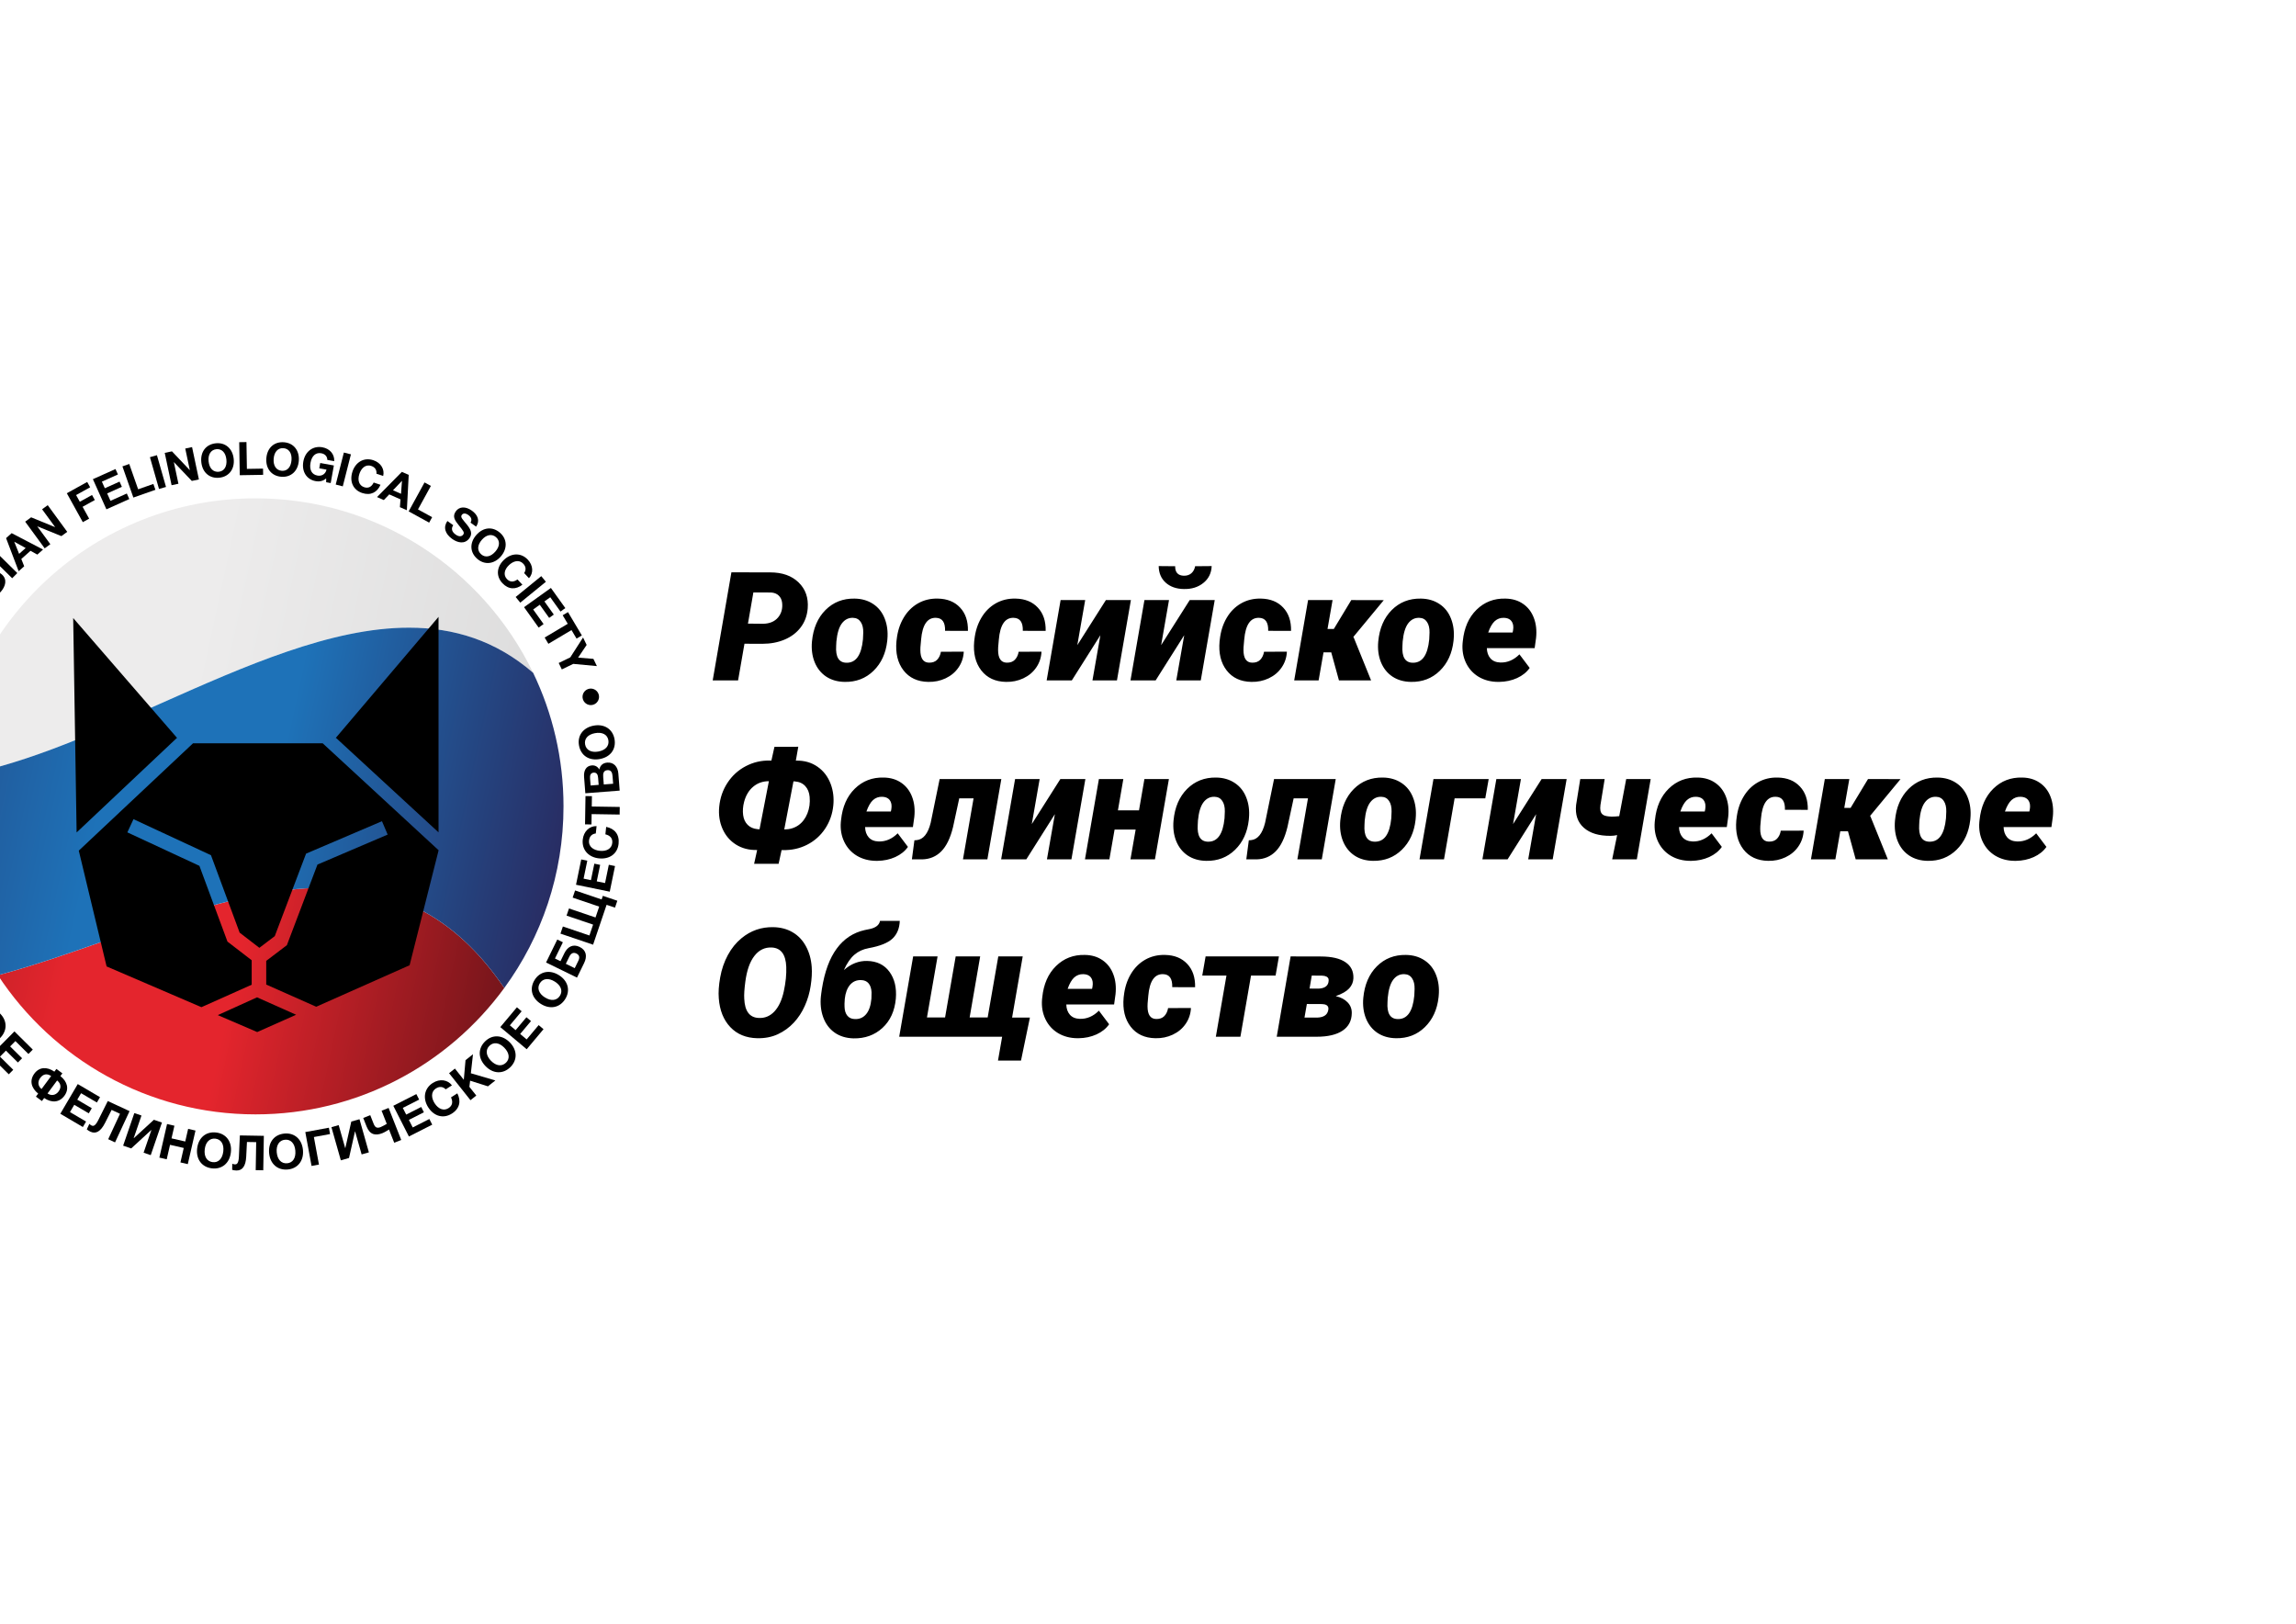 <svg
        xmlns:dc="http://purl.org/dc/elements/1.1/"
        xmlns:cc="http://creativecommons.org/ns#"
        xmlns:rdf="http://www.w3.org/1999/02/22-rdf-syntax-ns#"
        xmlns:svg="http://www.w3.org/2000/svg"
        xmlns="http://www.w3.org/2000/svg"
        viewBox="400 150 1450 500"
        height="793.701"
        width="1122.52"
        xml:space="preserve"
        id="svg2"
        version="1.1">
    <defs
            id="defs6"><linearGradient
       id="linearGradient34"
       spreadMethod="pad"
       gradientTransform="matrix(417.545,-90.533,-90.533,-417.545,131.922,230.551)"
       gradientUnits="userSpaceOnUse"
       y2="0"
       x2="1"
       y1="0"
       x1="0"><stop
         id="stop24"
         offset="0"
         style="stop-opacity:1;stop-color:#5f1217" /><stop
            id="stop26"
            offset="0.461"
            style="stop-opacity:1;stop-color:#e4252d"/><stop
            id="stop28"
            offset="0.528"
            style="stop-opacity:1;stop-color:#e4252d"/><stop
            id="stop30"
            offset="0.646"
            style="stop-opacity:1;stop-color:#e4252d"/><stop
            id="stop32"
            offset="1"
            style="stop-opacity:1;stop-color:#5f1217"/></linearGradient>
        <linearGradient
                id="linearGradient56"
                spreadMethod="pad"
                gradientTransform="matrix(417.725,-90.572,-90.572,-417.725,180.435,455.128)"
                gradientUnits="userSpaceOnUse"
                y2="0"
                x2="1"
                y1="0"
                x1="0"><stop
         id="stop50"
         offset="0"
         style="stop-opacity:1;stop-color:#edecec" />
            <stop
                    id="stop52"
                    offset="0.528"
                    style="stop-opacity:1;stop-color:#edecec"/>
            <stop
                    id="stop54"
                    offset="1"
                    style="stop-opacity:1;stop-color:#d9d9d9"/></linearGradient>
        <linearGradient
                id="linearGradient82"
                spreadMethod="pad"
                gradientTransform="matrix(417.723,-90.571,-90.571,-417.723,156.119,342.992)"
                gradientUnits="userSpaceOnUse"
                y2="0"
                x2="1"
                y1="0"
                x1="0"><stop
         id="stop72"
         offset="0"
         style="stop-opacity:1;stop-color:#29265b" />
            <stop
                    id="stop74"
                    offset="0.461"
                    style="stop-opacity:1;stop-color:#1e72b8"/>
            <stop
                    id="stop76"
                    offset="0.528"
                    style="stop-opacity:1;stop-color:#1e72b8"/>
            <stop
                    id="stop78"
                    offset="0.646"
                    style="stop-opacity:1;stop-color:#1e72b8"/>
            <stop
                    id="stop80"
                    offset="1"
                    style="stop-opacity:1;stop-color:#29265b"/></linearGradient>
        <clipPath
                id="clipPath92"
                clipPathUnits="userSpaceOnUse"><path
         id="path90"
         d="M 0,595.276 H 841.89 V 0 H 0 Z" /></clipPath></defs>
    <g
            transform="matrix(1.333,0,0,-1.333,0,793.701)"
            id="g10"><g
       id="g12"><g
         id="g14"><g
           id="g20"><g
             id="g22"><path
               id="path36"
               style="fill:url(#linearGradient34);stroke:none"
               d="m 351.35,234.853 c -17.527,-6.145 -35.059,-12.291 -52.252,-16.895 v 0 c 26.075,-39.696 71,-65.911 122.042,-65.911 v 0 c 48.406,0 91.304,23.569 117.846,59.861 v 0 c -24.15,35.571 -53.435,47.486 -85.299,47.488 v 0 c -32.34,10e-4 -67.336,-12.271 -102.337,-24.543" /></g></g></g></g>
        <g
                id="g38"><g
         id="g40"><g
           id="g46"><g
             id="g48"><path
               id="path58"
               style="fill:url(#linearGradient56);stroke:none"
               d="m 275.864,311.606 c 31.707,4.589 65.687,19.689 99.674,34.79 v 0 c 64.143,28.499 128.291,56.995 177.111,14.832 v 0 c -23.569,48.89 -73.601,82.631 -131.509,82.631 v 0 c -75.978,0 -138.393,-58.072 -145.276,-132.253" /></g></g></g></g>
        <g
                id="g60"><g
         id="g62"><g
           id="g68"><g
             id="g70"><path
               id="path84"
               style="fill:url(#linearGradient82);stroke:none"
               d="m 375.538,346.396 c -33.982,-15.099 -67.971,-30.198 -99.674,-34.789 v 0 c -0.417,-4.495 -0.631,-9.05 -0.631,-13.654 v 0 c 0,-29.539 8.775,-57.023 23.865,-79.996 v 0 c 17.198,4.605 34.72,10.749 52.252,16.896 v 0 c 69.487,24.364 138.975,48.729 187.637,-22.944 v 0 c 17.643,24.123 28.059,53.869 28.059,86.044 v 0 c 0,22.669 -5.17,44.131 -14.395,63.27 v 0 c -17.817,15.392 -37.676,21.37 -58.832,21.37 v 0 c -36.811,10e-4 -77.545,-18.098 -118.281,-36.197" /></g></g></g></g>
        <g
                id="g86"><g
         clip-path="url(#clipPath92)"
         id="g88"><g
           transform="translate(259.146,324.185)"
           id="g94"><path
             id="path96"
             style="fill:#000000;fill-opacity:1;fill-rule:nonzero;stroke:none"
             d="m 0,0 -0.452,-3.154 c -0.228,-1.588 0.125,-2.842 1.917,-3.099 1.724,-0.247 2.505,0.845 2.73,2.409 l 0.455,3.177 z m 7.06,-4.532 c -0.501,-3.493 -2.482,-5.686 -6.044,-5.176 -3.517,0.504 -4.791,3.234 -4.327,6.479 L -2.79,0.4 -8.597,1.233 -8.093,4.749 8.059,2.433 Z" /></g><g
                transform="translate(256.971,309.55)"
                id="g98"><path
             id="path100"
             style="fill:#000000;fill-opacity:1;fill-rule:nonzero;stroke:none"
             d="m 0,0 c -3.503,0.144 -5.68,-1.464 -5.816,-4.233 -0.112,-2.703 1.972,-4.463 5.452,-4.606 3.435,-0.142 5.635,1.465 5.746,4.191 C 5.494,-1.946 3.389,-0.14 0,0 m -0.581,-12.454 c -5.084,0.209 -8.385,3.579 -8.189,8.365 0.2,4.831 3.744,7.92 8.851,7.71 5.175,-0.213 8.432,-3.559 8.231,-8.436 -0.196,-4.763 -3.787,-7.849 -8.893,-7.639" /></g><g
                transform="translate(248.442,286.641)"
                id="g102"><path
             id="path104"
             style="fill:#000000;fill-opacity:1;fill-rule:nonzero;stroke:none"
             d="m 0,0 c -0.306,4.733 2.9,8.086 8.045,8.418 4.734,0.306 8.701,-2.47 9.023,-7.455 0.252,-3.911 -2.033,-6.929 -5.377,-7.42 l -0.226,3.5 c 1.761,0.48 2.727,1.875 2.603,3.796 C 13.866,3.971 10.975,5.002 8.254,4.826 4.892,4.609 2.85,2.802 3.02,0.172 3.159,-1.978 4.521,-3.177 6.919,-3.319 L 7.147,-6.864 C 3.145,-6.756 0.287,-4.46 0,0" /></g><g
                transform="translate(250.576,268.701)"
                id="g106"><path
             id="path108"
             style="fill:#000000;fill-opacity:1;fill-rule:nonzero;stroke:none"
             d="m 0,0 c -0.796,4.677 2.043,8.346 7.127,9.211 4.677,0.797 8.913,-1.552 9.751,-6.478 0.658,-3.863 -1.301,-7.102 -4.576,-7.939 L 11.713,-1.75 C 13.414,-1.088 14.23,0.4 13.907,2.298 13.38,5.393 10.397,6.117 7.709,5.659 4.387,5.095 2.543,3.083 2.986,0.484 3.348,-1.639 4.829,-2.688 7.228,-2.583 L 7.825,-6.085 C 3.832,-6.393 0.75,-4.406 0,0" /></g><g
                transform="translate(256.715,244.881)"
                id="g110"><path
             id="path112"
             style="fill:#000000;fill-opacity:1;fill-rule:nonzero;stroke:none"
             d="M 0,0 -0.966,3.441 9.933,6.499 9.914,6.565 -2.643,9.42 -3.732,13.304 11.976,17.709 12.941,14.269 2.065,11.218 2.083,11.151 14.619,8.29 15.708,4.406 Z" /></g><g
                transform="translate(281.27,238.622)"
                id="g114"><path
             id="path116"
             style="fill:#000000;fill-opacity:1;fill-rule:nonzero;stroke:none"
             d="m 0,0 c -2.192,-0.875 -3.625,0.183 -4.448,2.247 -0.823,2.065 -0.511,3.817 1.682,4.691 L -2.291,5.747 C -3.194,5.165 -3.246,4.059 -2.788,2.909 -2.33,1.759 -1.531,0.992 -0.475,1.19 Z m -18.072,-10.608 -1.324,3.321 10.516,4.191 -0.026,0.064 -12.789,1.513 -1.493,3.747 15.156,6.04 1.324,-3.32 -10.496,-4.182 0.027,-0.065 12.767,-1.521 1.493,-3.747 z" /></g><g
                transform="translate(267.991,217.573)"
                id="g118"><path
             id="path120"
             style="fill:#000000;fill-opacity:1;fill-rule:nonzero;stroke:none"
             d="m 0,0 c -2.207,4.199 -0.645,8.565 3.918,10.964 4.2,2.206 8.953,1.288 11.277,-3.134 1.823,-3.469 0.964,-7.155 -1.89,-8.966 L 11.674,1.968 C 13.086,3.124 13.4,4.791 12.505,6.494 11.045,9.272 7.985,9.037 5.572,7.769 2.59,6.202 1.461,3.72 2.688,1.387 3.689,-0.52 5.422,-1.059 7.67,-0.214 L 9.322,-3.358 C 5.623,-4.888 2.078,-3.954 0,0" /></g><g
                transform="translate(286.268,207.048)"
                id="g122"><path
             id="path124"
             style="fill:#000000;fill-opacity:1;fill-rule:nonzero;stroke:none"
             d="m 0,0 -4.352,-11.291 -2.488,3.74 3.364,8.184 -2.873,0.595 -4.388,-2.92 -1.956,2.938 L 0.893,10.285 2.848,7.347 -2.8,3.588 6.404,2.004 8.905,-1.755 Z" /></g><g
                transform="translate(291.396,197.087)"
                id="g126"><path
             id="path128"
             style="fill:#000000;fill-opacity:1;fill-rule:nonzero;stroke:none"
             d="M 0,0 C -2.704,-2.233 -3.249,-4.884 -1.5,-7.036 0.223,-9.121 2.948,-9.038 5.634,-6.82 8.284,-4.63 8.847,-1.965 7.11,0.137 5.388,2.223 2.615,2.16 0,0 m 7.887,-9.655 c -3.922,-3.241 -8.631,-2.94 -11.681,0.754 -3.08,3.727 -2.505,8.394 1.434,11.649 C 1.634,6.047 6.292,5.733 9.401,1.97 12.437,-1.705 11.827,-6.4 7.887,-9.655" /></g><g
                transform="translate(313.544,180.653)"
                id="g130"><path
             id="path132"
             style="fill:#000000;fill-opacity:1;fill-rule:nonzero;stroke:none"
             d="m 0,0 -6.171,6.114 -2.5,-2.523 5.666,-5.614 -1.984,-2.003 -5.667,5.614 -2.823,-2.85 6.286,-6.226 -2.114,-2.135 -8.809,8.728 L -6.63,10.7 2.065,2.085 Z" /></g><g
                transform="translate(327.141,168.11)"
                id="g134"><path
             id="path136"
             style="fill:#000000;fill-opacity:1;fill-rule:nonzero;stroke:none"
             d="m 0,0 -4.55,-6.154 c 1.897,-1.289 3.938,-0.804 5.232,0.947 C 2.058,-3.346 1.843,-1.478 0,0 m -2.838,2.098 c -1.953,1.33 -3.784,0.973 -5.16,-0.888 -1.294,-1.751 -1.178,-3.83 0.609,-5.267 z m -3.306,-10.41 -1.063,-1.436 -2.838,2.098 1.063,1.437 c -3.277,2.622 -4.236,6.181 -1.798,9.48 2.343,3.17 5.972,3.337 9.481,0.914 L -0.345,5.47 2.493,3.372 1.54,2.083 c 3.345,-2.645 4.249,-6.163 1.906,-9.334 -2.439,-3.298 -6.123,-3.424 -9.59,-1.061" /></g><g
                transform="translate(345.974,157.671)"
                id="g138"><path
             id="path140"
             style="fill:#000000;fill-opacity:1;fill-rule:nonzero;stroke:none"
             d="m 0,0 -7.486,4.402 -1.8,-3.061 6.873,-4.042 -1.429,-2.429 -6.874,4.042 -2.033,-3.456 7.625,-4.484 -1.522,-2.588 -10.686,6.285 8.271,14.062 10.548,-6.203 z" /></g><g
                transform="translate(354.579,138.779)"
                id="g142"><path
             id="path144"
             style="fill:#000000;fill-opacity:1;fill-rule:nonzero;stroke:none"
             d="m 0,0 -3.243,1.506 5.59,12.035 -3.97,1.844 -3.123,-6.181 c -2.096,-4.131 -4.39,-5.314 -6.925,-4.137 -0.582,0.271 -1.345,0.751 -1.713,1.099 l 1.216,2.62 c 0.192,-0.241 0.612,-0.588 1.028,-0.78 0.872,-0.406 1.782,-0.298 3.274,2.698 l 4.431,8.884 10.309,-4.789 z" /></g><g
                transform="translate(371.491,132.736)"
                id="g146"><path
             id="path148"
             style="fill:#000000;fill-opacity:1;fill-rule:nonzero;stroke:none"
             d="m 0,0 -3.383,1.162 3.68,10.711 -0.065,0.023 -9.49,-8.715 -3.817,1.311 5.305,15.438 3.383,-1.161 -3.674,-10.691 0.066,-0.021 9.484,8.692 3.815,-1.311 z" /></g><g
                transform="translate(389.043,128.48)"
                id="g150"><path
             id="path152"
             style="fill:#000000;fill-opacity:1;fill-rule:nonzero;stroke:none"
             d="m 0,0 -3.484,0.8 1.573,6.857 -6.5,1.491 -1.573,-6.857 -3.484,0.8 3.648,15.902 3.485,-0.799 -1.374,-5.986 6.501,-1.491 1.373,5.987 3.484,-0.801 z" /></g><g
                transform="translate(397.077,135.539)"
                id="g154"><path
             id="path156"
             style="fill:#000000;fill-opacity:1;fill-rule:nonzero;stroke:none"
             d="M 0,0 C -0.414,-3.483 1.022,-5.777 3.773,-6.128 6.458,-6.447 8.375,-4.505 8.786,-1.046 9.192,2.369 7.76,4.687 5.051,5.008 2.365,5.327 0.401,3.368 0,0 m 12.374,-1.541 c -0.6,-5.053 -4.215,-8.086 -8.973,-7.52 -4.802,0.572 -7.609,4.344 -7.005,9.419 0.612,5.145 4.199,8.135 9.047,7.558 4.735,-0.562 7.536,-4.381 6.931,-9.457" /></g><g
                transform="translate(424.796,125.567)"
                id="g158"><path
             id="path160"
             style="fill:#000000;fill-opacity:1;fill-rule:nonzero;stroke:none"
             d="m 0,0 -3.575,0.062 0.23,13.266 -4.377,0.075 -0.349,-6.916 c -0.24,-4.626 -1.856,-6.637 -4.651,-6.59 -0.642,0.012 -1.534,0.142 -2.012,0.311 l 0.049,2.888 c 0.274,-0.144 0.798,-0.289 1.256,-0.297 0.963,-0.017 1.75,0.45 1.899,3.794 l 0.447,9.917 11.364,-0.196 z" /></g><g
                transform="translate(431.179,134.109)"
                id="g162"><path
             id="path164"
             style="fill:#000000;fill-opacity:1;fill-rule:nonzero;stroke:none"
             d="M 0,0 C 0.305,-3.494 2.178,-5.447 4.943,-5.229 7.638,-4.995 9.118,-2.702 8.815,0.769 8.517,4.194 6.642,6.171 3.924,5.934 1.229,5.698 -0.295,3.38 0,0 m 12.43,1.015 c 0.442,-5.07 -2.479,-8.777 -7.252,-9.193 -4.819,-0.421 -8.335,2.702 -8.781,7.794 -0.449,5.161 2.453,8.821 7.318,9.245 4.75,0.414 8.27,-2.753 8.715,-7.846" /></g><g
                transform="translate(456.445,142.726)"
                id="g166"><path
             id="path168"
             style="fill:#000000;fill-opacity:1;fill-rule:nonzero;stroke:none"
             d="m 0,0 -7.661,-1.411 2.403,-13.047 -3.514,-0.648 -2.956,16.044 11.176,2.059 z" /></g><g
                transform="translate(474.842,134.054)"
                id="g170"><path
             id="path172"
             style="fill:#000000;fill-opacity:1;fill-rule:nonzero;stroke:none"
             d="M 0,0 -3.438,-0.975 -6.526,9.916 -6.593,9.897 -9.414,-2.669 l -3.88,-1.1 -4.449,15.698 3.438,0.974 3.081,-10.868 0.067,0.019 2.828,12.543 3.88,1.1 z" /></g><g
                transform="translate(473.749,146.324)"
                id="g174"><path
             id="path176"
             style="fill:#000000;fill-opacity:1;fill-rule:nonzero;stroke:none"
             d="M 0,0 -1.589,4.029 1.737,5.341 3.343,1.27 C 4.065,-0.564 4.987,-0.964 6.692,-0.292 7.608,0.07 9.107,0.957 9.563,1.235 L 7.108,7.46 10.434,8.771 16.42,-6.406 13.096,-7.719 10.624,-1.45 C 9.957,-1.886 8.426,-2.81 7.53,-3.163 4.119,-4.509 1.54,-3.9 0,0" /></g><g
                transform="translate(498.656,159.043)"
                id="g178"><path
             id="path180"
             style="fill:#000000;fill-opacity:1;fill-rule:nonzero;stroke:none"
             d="m 0,0 -7.745,-3.931 1.606,-3.167 7.112,3.609 1.275,-2.514 -7.111,-3.608 1.815,-3.577 7.888,4.003 1.358,-2.677 -11.055,-5.61 -7.383,14.55 10.912,5.538 z" /></g><g
                transform="translate(514.177,152.436)"
                id="g182"><path
             id="path184"
             style="fill:#000000;fill-opacity:1;fill-rule:nonzero;stroke:none"
             d="m 0,0 c -4,-2.55 -8.483,-1.357 -11.254,2.99 -2.55,4.001 -2.031,8.816 2.182,11.5 3.304,2.107 7.051,1.559 9.093,-1.134 l -2.957,-1.885 c -1.27,1.311 -2.957,1.485 -4.581,0.451 -2.647,-1.688 -2.157,-4.717 -0.691,-7.017 1.811,-2.841 4.379,-3.759 6.602,-2.342 1.816,1.158 2.209,2.929 1.179,5.099 L 2.568,9.571 C 4.402,6.012 3.768,2.401 0,0" /></g><g
                transform="translate(523.151,171.518)"
                id="g186"><path
             id="path188"
             style="fill:#000000;fill-opacity:1;fill-rule:nonzero;stroke:none"
             d="m 0,0 11.611,-3.399 -3.519,-2.789 -8.433,2.672 -0.353,-2.912 3.273,-4.13 -2.766,-2.192 -10.132,12.786 2.765,2.192 4.213,-5.316 0.816,9.3 3.537,2.804 z" /></g><g
                transform="translate(532.668,177.453)"
                id="g190"><path
             id="path192"
             style="fill:#000000;fill-opacity:1;fill-rule:nonzero;stroke:none"
             d="M 0,0 C 2.447,-2.51 5.133,-2.836 7.134,-0.917 9.069,0.972 8.764,3.682 6.333,6.175 3.933,8.636 1.231,8.978 -0.722,7.074 -2.657,5.187 -2.368,2.429 0,0 M 8.973,8.653 C 12.523,5.011 12.609,0.294 9.181,-3.049 5.719,-6.424 1.022,-6.234 -2.545,-2.576 -6.16,1.132 -6.23,5.799 -2.735,9.207 0.677,12.534 5.405,12.311 8.973,8.653" /></g><g
                transform="translate(547.213,200.885)"
                id="g194"><path
             id="path196"
             style="fill:#000000;fill-opacity:1;fill-rule:nonzero;stroke:none"
             d="m 0,0 -5.584,-6.655 2.722,-2.284 5.128,6.111 2.16,-1.812 -5.128,-6.111 3.073,-2.579 5.689,6.779 2.299,-1.929 -7.97,-9.502 -12.504,10.49 7.867,9.378 z" /></g><g
                transform="translate(558.215,207.455)"
                id="g198"><path
             id="path200"
             style="fill:#000000;fill-opacity:1;fill-rule:nonzero;stroke:none"
             d="M 0,0 C 2.973,-1.858 5.659,-1.538 7.149,0.801 8.583,3.094 7.643,5.654 4.689,7.501 1.774,9.323 -0.932,9.015 -2.378,6.703 -3.811,4.41 -2.876,1.798 0,0 m 6.668,10.535 c 4.313,-2.698 5.515,-7.26 2.976,-11.32 -2.564,-4.101 -7.171,-5.03 -11.505,-2.321 -4.391,2.745 -5.567,7.264 -2.98,11.403 2.528,4.041 7.175,4.947 11.509,2.238" /></g><g
                transform="translate(569.805,226.768)"
                id="g202"><path
             id="path204"
             style="fill:#000000;fill-opacity:1;fill-rule:nonzero;stroke:none"
             d="m 0,0 -1.66,-3.397 4.22,-2.064 1.67,3.417 C 4.985,-0.5 4.893,0.719 3.328,1.484 1.784,2.239 0.704,1.439 0,0 m -2.321,1.67 c 1.44,2.943 4.029,4.483 7.22,2.924 3.232,-1.58 3.638,-4.509 2.087,-7.679 l -3.352,-6.855 -14.657,7.167 5.314,10.869 2.656,-1.298 -3.755,-7.679 2.615,-1.278 z" /></g><g
                transform="translate(591.437,249.966)"
                id="g206"><path
             id="path208"
             style="fill:#000000;fill-opacity:1;fill-rule:nonzero;stroke:none"
             d="m 0,0 -3.974,1.347 -6.401,-18.89 -15.46,5.239 1.148,3.388 12.572,-4.262 1.744,5.147 -12.572,4.26 1.148,3.388 12.571,-4.262 1.745,5.146 -12.572,4.262 1.149,3.387 12.571,-4.261 0.581,1.715 6.861,-2.326 z" /></g><g
                transform="translate(578.315,272.216)"
                id="g210"><path
             id="path212"
             style="fill:#000000;fill-opacity:1;fill-rule:nonzero;stroke:none"
             d="m 0,0 -1.753,-8.505 3.479,-0.716 1.609,7.809 2.76,-0.568 -1.609,-7.81 3.928,-0.809 1.784,8.662 2.94,-0.604 -2.5,-12.142 -15.98,3.291 2.469,11.984 z" /></g><g
                transform="translate(593.149,280.26)"
                id="g214"><path
             id="path216"
             style="fill:#000000;fill-opacity:1;fill-rule:nonzero;stroke:none"
             d="m 0,0 c -0.498,-4.718 -4.223,-7.482 -9.351,-6.942 -4.717,0.497 -8.162,3.902 -7.638,8.871 0.411,3.897 3.174,6.487 6.552,6.408 L -10.805,4.849 C -12.62,4.672 -13.809,3.46 -14.01,1.546 c -0.329,-3.122 2.347,-4.626 5.059,-4.912 3.35,-0.353 5.669,1.085 5.945,3.706 0.226,2.142 -0.916,3.554 -3.256,4.099 L -5.89,7.973 C -1.962,7.189 0.469,4.444 0,0" /></g><g
                transform="translate(580.509,302.784)"
                id="g218"><path
             id="path220"
             style="fill:#000000;fill-opacity:1;fill-rule:nonzero;stroke:none"
             d="m 0,0 -0.079,-4.903 13.267,-0.212 -0.057,-3.597 -13.268,0.212 -0.078,-4.904 -3.046,0.049 0.213,13.404 z" /></g><g
                transform="translate(590.56,308.665)"
                id="g222"><path
             id="path224"
             style="fill:#000000;fill-opacity:1;fill-rule:nonzero;stroke:none"
             d="M 0,0 -0.279,3.588 C -0.398,5.12 -0.812,6.581 -2.731,6.432 -4.696,6.28 -4.823,4.66 -4.699,3.061 l 0.265,-3.406 z m -6.856,-0.533 -0.252,3.244 c -0.102,1.303 -0.461,2.678 -2.107,2.55 -1.645,-0.129 -1.817,-1.475 -1.71,-2.846 l 0.253,-3.246 z m -6.911,3.715 c -0.222,2.856 0.807,5.282 3.687,5.506 1.577,0.123 2.834,-0.676 3.532,-1.955 0.349,1.728 1.484,3.104 3.745,3.28 3.177,0.248 5.035,-2.068 5.274,-5.13 l 0.633,-8.136 -16.271,-1.266 z" /></g><g
                transform="translate(583.56,323.925)"
                id="g226"><path
             id="path228"
             style="fill:#000000;fill-opacity:1;fill-rule:nonzero;stroke:none"
             d="M 0,0 C 3.447,0.636 5.214,2.685 4.733,5.416 4.243,8.075 1.822,9.329 -1.604,8.699 -4.982,8.076 -6.771,6.021 -6.277,3.341 -5.787,0.681 -3.335,-0.614 0,0 M -2.19,12.271 C 2.812,13.192 6.777,10.638 7.645,5.928 8.521,1.174 5.748,-2.622 0.723,-3.548 -4.37,-4.486 -8.285,-1.945 -9.17,2.854 c -0.863,4.688 1.954,8.492 6.98,9.417" /></g><g
                transform="translate(421.86,207.488)"
                id="g230"><path
             id="path232"
             style="fill:#000000;fill-opacity:1;fill-rule:nonzero;stroke:none"
             d="M 0,0 -18.604,-8.422 0.074,-16.447 18.51,-8.254 Z" /></g><g
                transform="translate(459.31,330.342)"
                id="g234"><path
             id="path236"
             style="fill:#000000;fill-opacity:1;fill-rule:nonzero;stroke:none"
             d="M 0,0 48.53,-44.703 V 57.377 L -0.205,-0.023 Z" /></g><g
                transform="translate(383.821,330.317)"
                id="g238"><path
             id="path240"
             style="fill:#000000;fill-opacity:1;fill-rule:nonzero;stroke:none"
             d="m 0,0 0.217,-0.032 -49.286,56.869 1.621,-101.559 z" /></g><g
                transform="translate(452.964,327.812)"
                id="g242"><path
             id="path244"
             style="fill:#000000;fill-opacity:1;fill-rule:nonzero;stroke:none"
             d="m 0,0 h -61.453 l -54.111,-50.837 13.177,-54.85 44.925,-19.303 23.815,10.647 v 11.578 l -11.478,8.84 -13.289,35.883 -34.138,15.864 2.901,6.243 36.709,-17.058 13.585,-36.685 9.345,-7.196 7.296,5.538 14.827,39.081 35.956,15.358 2.705,-6.332 -33.262,-14.207 -14.489,-38.19 -9.784,-7.427 v -11.221 l 23.688,-10.509 44.24,19.662 13.748,54.463 z" /></g><g
                transform="translate(262.643,351)"
                id="g246"><path
             id="path248"
             style="fill:#000000;fill-opacity:1;fill-rule:nonzero;stroke:none"
             d="M 0,0 C 2.046,-0.673 3.166,-2.894 2.492,-4.94 1.812,-7.006 -0.401,-8.106 -2.447,-7.433 -4.493,-6.758 -5.62,-4.56 -4.94,-2.493 -4.267,-0.447 -2.046,0.673 0,0" /></g><g
                transform="translate(266.882,363.619)"
                id="g250"><path
             id="path252"
             style="fill:#000000;fill-opacity:1;fill-rule:nonzero;stroke:none"
             d="M 0,0 1.381,2.946 C 2.062,4.398 2.411,5.813 0.66,6.634 -0.972,7.4 -1.858,6.237 -2.475,4.923 L -3.921,1.839 Z m -4.511,6.947 c 1.223,2.608 3.414,4.225 6.26,2.891 C 3.401,9.063 4.302,7.621 4.177,5.956 5.232,7.378 7.011,7.03 8.461,6.496 9.394,6.155 11.362,5.28 12.142,5.595 L 10.628,2.371 C 9.744,2.349 8.331,3.011 7.518,3.295 5.475,4.012 4.498,3.741 3.546,1.712 L 2.249,-1.055 7.8,-3.658 6.354,-6.744 -7.816,-0.097 Z" /></g><g
                transform="translate(281.314,385.382)"
                id="g254"><path
             id="path256"
             style="fill:#000000;fill-opacity:1;fill-rule:nonzero;stroke:none"
             d="m 0,0 c 3.835,-2.281 4.562,-5.144 2.225,-9.075 -2.384,-4.005 -5.284,-4.71 -9.12,-2.427 l -8.049,4.789 1.754,2.946 8.048,-4.788 c 2.06,-1.225 3.58,-1.337 4.952,0.968 1.348,2.268 0.382,3.482 -1.602,4.663 l -8.048,4.789 1.753,2.947 z" /></g><g
                transform="translate(284.186,397.56)"
                id="g258"><path
             id="path260"
             style="fill:#000000;fill-opacity:1;fill-rule:nonzero;stroke:none"
             d="m 0,0 c -1.304,0.786 -2.556,0.448 -3.63,-1.028 -0.932,-1.279 -0.954,-2.43 -0.049,-3.091 1.102,-0.801 2.174,0.484 4.722,2.49 2.283,1.791 4.201,2.596 6.316,1.057 2.985,-2.174 2.172,-5.606 0.296,-8.182 -2.496,-3.43 -5.624,-4.252 -8.511,-2.205 l 2.005,2.754 c 1.745,-1.189 3.235,-0.56 4.464,1.128 1.061,1.457 1.068,2.81 0.02,3.574 -0.995,0.724 -1.794,0.001 -4.442,-2.068 -2.087,-1.634 -4.038,-3.231 -6.614,-1.355 -2.293,1.668 -2.388,4.675 -0.241,7.624 1.941,2.666 4.714,3.935 7.578,1.932 z" /></g><g
                transform="translate(293.641,409.047)"
                id="g262"><path
             id="path264"
             style="fill:#000000;fill-opacity:1;fill-rule:nonzero;stroke:none"
             d="m 0,0 c -1.23,0.895 -2.508,0.666 -3.705,-0.711 -1.038,-1.194 -1.161,-2.34 -0.315,-3.075 1.028,-0.894 2.208,0.294 4.918,2.072 2.429,1.587 4.41,2.224 6.383,0.507 2.787,-2.423 1.68,-5.771 -0.412,-8.176 -2.783,-3.2 -5.969,-3.75 -8.668,-1.461 l 2.236,2.57 c 1.635,-1.334 3.173,-0.837 4.544,0.738 1.182,1.36 1.306,2.708 0.328,3.559 -0.929,0.808 -1.787,0.156 -4.603,-1.676 -2.221,-1.448 -4.302,-2.87 -6.707,-0.779 -2.139,1.861 -1.975,4.863 0.419,7.616 2.164,2.487 5.036,3.514 7.716,1.27 z" /></g><g
                transform="translate(308.27,408.461)"
                id="g266"><path
             id="path268"
             style="fill:#000000;fill-opacity:1;fill-rule:nonzero;stroke:none"
             d="m 0,0 -2.425,-2.455 -11.134,10.995 2.424,2.455 z" /></g><g
                transform="translate(306.823,423.307)"
                id="g270"><path
             id="path272"
             style="fill:#000000;fill-opacity:1;fill-rule:nonzero;stroke:none"
             d="m 0,0 2.309,-5.743 3.105,2.761 z m 13.641,-3.702 -2.695,-2.394 -3.242,1.795 -4.355,-3.87 1.369,-3.46 -2.63,-2.336 -5.958,15.674 2.645,2.351 z" /></g><g
                transform="translate(312.003,432.804)"
                id="g274"><path
             id="path276"
             style="fill:#000000;fill-opacity:1;fill-rule:nonzero;stroke:none"
             d="m 0,0 2.821,2.064 11.389,-4.659 -6.191,8.462 2.66,1.947 9.244,-12.63 -2.768,-2.025 -11.438,4.65 6.205,-8.479 -2.679,-1.961 z" /></g><g
                transform="translate(342.784,449.096)"
                id="g278"><path
             id="path280"
             style="fill:#000000;fill-opacity:1;fill-rule:nonzero;stroke:none"
             d="m 0,0 -6.656,-3.683 1.756,-3.174 5.79,3.203 1.32,-2.386 -5.792,-3.203 3.107,-5.618 -3.001,-1.66 -7.576,13.699 9.658,5.343 z" /></g><g
                transform="translate(355.945,455.166)"
                id="g282"><path
             id="path284"
             style="fill:#000000;fill-opacity:1;fill-rule:nonzero;stroke:none"
             d="m 0,0 -7.6,-3.407 1.394,-3.108 6.977,3.128 1.106,-2.465 -6.978,-3.128 1.574,-3.51 7.739,3.47 1.178,-2.627 -10.848,-4.863 -6.399,14.276 10.706,4.8 z" /></g><g
                transform="translate(373.71,447.898)"
                id="g286"><path
             id="path288"
             style="fill:#000000;fill-opacity:1;fill-rule:nonzero;stroke:none"
             d="m 0,0 -10.453,-3.669 -5.183,14.768 3.236,1.135 4.207,-11.988 7.218,2.533 z" /></g><g
                transform="translate(378.724,449.252)"
                id="g290"><path
             id="path292"
             style="fill:#000000;fill-opacity:1;fill-rule:nonzero;stroke:none"
             d="m 0,0 -3.317,-0.947 -4.296,15.045 3.318,0.947 z" /></g><g
                transform="translate(378.123,465.394)"
                id="g294"><path
             id="path296"
             style="fill:#000000;fill-opacity:1;fill-rule:nonzero;stroke:none"
             d="m 0,0 3.419,0.723 8.471,-8.926 -2.169,10.258 3.225,0.682 3.238,-15.312 -3.355,-0.71 -8.517,8.94 2.173,-10.28 -3.247,-0.688 z" /></g><g
                transform="translate(398.899,461.374)"
                id="g298"><path
             id="path300"
             style="fill:#000000;fill-opacity:1;fill-rule:nonzero;stroke:none"
             d="m 0,0 c 0.356,-3.344 2.187,-5.182 4.833,-4.922 2.578,0.274 3.956,2.499 3.601,5.82 C 8.085,4.175 6.252,6.036 3.652,5.759 1.074,5.484 -0.344,3.234 0,0 m 11.894,1.199 c 0.517,-4.85 -2.216,-8.456 -6.782,-8.942 -4.612,-0.49 -8.039,2.437 -8.557,7.309 -0.527,4.939 2.189,8.499 6.843,8.994 4.545,0.484 7.977,-2.488 8.496,-7.361" /></g><g
                transform="translate(424.742,454.993)"
                id="g302"><path
             id="path304"
             style="fill:#000000;fill-opacity:1;fill-rule:nonzero;stroke:none"
             d="m 0,0 -11.073,-0.182 -0.257,15.644 3.428,0.056 0.209,-12.7 7.645,0.126 z" /></g><g
                transform="translate(429.728,462.615)"
                id="g306"><path
             id="path308"
             style="fill:#000000;fill-opacity:1;fill-rule:nonzero;stroke:none"
             d="M 0,0 C -0.253,-3.353 1.217,-5.49 3.865,-5.712 6.451,-5.907 8.206,-3.968 8.457,-0.638 8.705,2.649 7.237,4.809 4.629,5.005 2.044,5.2 0.244,3.243 0,0 M 11.914,-0.964 C 11.548,-5.828 8.21,-8.883 3.631,-8.537 c -4.623,0.348 -7.467,3.846 -7.099,8.732 0.373,4.952 3.686,7.963 8.353,7.612 4.557,-0.343 7.397,-3.884 7.029,-8.771" /></g><g
                transform="translate(456.747,451.098)"
                id="g310"><path
             id="path312"
             style="fill:#000000;fill-opacity:1;fill-rule:nonzero;stroke:none"
             d="M 0,0 -2.142,0.387 -2.148,2.196 C -3.601,0.962 -5.17,0.553 -7.16,0.912 c -4.281,0.773 -6.655,4.573 -5.8,9.309 0.857,4.758 4.572,7.527 9.028,6.723 3.503,-0.632 5.777,-3.254 5.603,-6.572 l -3.266,0.59 c -0.031,1.68 -1.096,2.832 -2.891,3.156 -2.574,0.465 -4.486,-1.222 -5.078,-4.51 -0.606,-3.352 0.599,-5.579 3.281,-6.063 2.12,-0.382 3.845,0.759 4.305,2.819 l -3.438,0.62 0.452,2.509 6.467,-1.167 z" /></g><g
                transform="translate(462.472,449.538)"
                id="g314"><path
             id="path316"
             style="fill:#000000;fill-opacity:1;fill-rule:nonzero;stroke:none"
             d="m 0,0 -3.344,0.851 3.858,15.162 3.343,-0.85 z" /></g><g
                transform="translate(471.673,446.383)"
                id="g318"><path
             id="path320"
             style="fill:#000000;fill-opacity:1;fill-rule:nonzero;stroke:none"
             d="m 0,0 c -4.321,1.429 -6.152,5.485 -4.599,10.183 1.429,4.321 5.324,6.854 9.875,5.349 3.57,-1.18 5.434,-4.298 4.669,-7.449 L 6.751,9.139 c 0.204,1.738 -0.689,3.1 -2.442,3.679 C 1.448,13.764 -0.507,11.563 -1.328,9.078 -2.344,6.009 -1.469,3.543 0.933,2.749 2.895,2.101 4.45,2.882 5.439,4.964 L 8.675,3.894 C 7.141,0.372 4.07,-1.346 0,0" /></g><g
                transform="translate(490.527,452.169)"
                id="g322"><path
             id="path324"
             style="fill:#000000;fill-opacity:1;fill-rule:nonzero;stroke:none"
             d="m 0,0 -4.261,-4.486 3.801,-1.677 z m 2.307,-13.94 -3.298,1.454 0.284,3.694 -5.33,2.35 -2.575,-2.683 -3.218,1.419 11.773,11.935 3.239,-1.427 z" /></g><g
                transform="translate(503.397,432.35)"
                id="g326"><path
             id="path328"
             style="fill:#000000;fill-opacity:1;fill-rule:nonzero;stroke:none"
             d="M 0,0 -9.713,5.325 -2.19,19.045 0.816,17.397 -5.291,6.26 1.415,2.583 Z" /></g><g
                transform="translate(522.996,432.35)"
                id="g330"><path
             id="path332"
             style="fill:#000000;fill-opacity:1;fill-rule:nonzero;stroke:none"
             d="m 0,0 c 0.775,1.309 0.428,2.559 -1.054,3.621 -1.286,0.922 -2.437,0.937 -3.091,0.026 -0.794,-1.107 0.499,-2.17 2.524,-4.702 1.808,-2.268 2.627,-4.181 1.103,-6.305 -2.151,-3.001 -5.588,-2.213 -8.177,-0.357 -3.447,2.47 -4.292,5.591 -2.267,8.491 l 2.768,-1.984 c -1.176,-1.752 -0.537,-3.238 1.16,-4.454 1.464,-1.05 2.818,-1.047 3.573,0.007 0.718,1 -0.012,1.793 -2.1,4.425 -1.649,2.074 -3.259,4.014 -1.404,6.603 1.652,2.303 4.655,2.421 7.62,0.296 2.68,-1.92 3.97,-4.684 1.988,-7.561 z" /></g><g
                transform="translate(528.368,424.224)"
                id="g334"><path
             id="path336"
             style="fill:#000000;fill-opacity:1;fill-rule:nonzero;stroke:none"
             d="m 0,0 c -2.209,-2.535 -2.312,-5.127 -0.321,-6.891 1.956,-1.704 4.522,-1.2 6.717,1.318 2.165,2.486 2.282,5.094 0.31,6.813 C 4.751,2.944 2.137,2.452 0,0 M 8.97,-7.904 C 5.765,-11.582 1.263,-12.031 -2.2,-9.015 -5.696,-5.968 -5.881,-1.463 -2.661,2.231 0.602,5.976 5.058,6.406 8.588,3.332 12.034,0.328 12.189,-4.209 8.97,-7.904" /></g><g
                transform="translate(538.096,403.675)"
                id="g338"><path
             id="path340"
             style="fill:#000000;fill-opacity:1;fill-rule:nonzero;stroke:none"
             d="m 0,0 c -3.109,3.321 -2.776,7.757 0.833,11.137 3.32,3.11 7.951,3.471 11.226,-0.026 2.568,-2.744 2.713,-6.372 0.536,-8.772 l -2.298,2.453 c 1.01,1.43 0.877,3.051 -0.385,4.399 C 7.854,11.388 5.084,10.392 3.176,8.603 0.816,6.395 0.405,3.812 2.133,1.967 3.545,0.459 5.284,0.401 7.149,1.755 L 9.478,-0.731 C 6.445,-3.088 2.93,-3.128 0,0" /></g><g
                transform="translate(546.563,394.449)"
                id="g342"><path
             id="path344"
             style="fill:#000000;fill-opacity:1;fill-rule:nonzero;stroke:none"
             d="m 0,0 -2.18,2.675 12.128,9.883 2.18,-2.674 z" /></g><g
                transform="translate(565.617,390.23)"
                id="g346"><path
             id="path348"
             style="fill:#000000;fill-opacity:1;fill-rule:nonzero;stroke:none"
             d="m 0,0 -4.845,6.774 -2.771,-1.981 4.45,-6.22 -2.199,-1.573 -4.449,6.22 -3.128,-2.237 4.935,-6.9 -2.341,-1.674 -6.918,9.669 12.726,9.104 6.828,-9.545 z" /></g><g
                transform="translate(573.231,377.416)"
                id="g350"><path
             id="path352"
             style="fill:#000000;fill-opacity:1;fill-rule:nonzero;stroke:none"
             d="m 0,0 -2.405,4.043 -10.94,-6.508 -1.764,2.966 10.939,6.509 -2.405,4.044 2.513,1.494 6.576,-11.053 z" /></g><g
                transform="translate(571.667,365.444)"
                id="g354"><path
             id="path356"
             style="fill:#000000;fill-opacity:1;fill-rule:nonzero;stroke:none"
             d="M 0,0 -5.42,-2.624 -6.895,0.422 -1.416,3.074 4.642,12.5 6.346,8.98 2.298,2.968 9.544,2.373 11.201,-1.048 Z" /></g><g
                transform="translate(581.258,346.136)"
                id="g358"><path
             id="path360"
             style="fill:#000000;fill-opacity:1;fill-rule:nonzero;stroke:none"
             d="m 0,0 c -2.035,-0.708 -4.272,0.375 -4.979,2.41 -0.715,2.054 0.375,4.271 2.41,4.979 C -0.536,8.096 1.694,7.034 2.409,4.979 3.116,2.945 2.034,0.707 0,0" /></g></g></g></g>
<g transform="translate(850,235)">
    <path d="M20.156 58.844L16.125 82H0.094L11.906 13.75L36.422 13.797C44.016 13.797 49.984 15.906 54.328 20.125C58.703 24.344 60.625 29.812 60.094 36.531C59.719 41.125 58.25 45.109 55.688 48.484C53.125 51.859 49.734 54.438 45.516 56.219C41.328 58 36.625 58.891 31.406 58.891L20.156 58.844ZM22.359 46.141L32.016 46.234C36.078 46.141 39.188 44.828 41.344 42.297C43.5 39.734 44.359 36.594 43.922 32.875C43.672 30.969 42.938 29.469 41.719 28.375C40.531 27.25 38.953 26.625 36.984 26.5L25.781 26.453L22.359 46.141ZM89.688 30.344C94.219 30.406 98.141 31.547 101.453 33.766C104.766 35.953 107.188 39.016 108.719 42.953C110.281 46.891 110.844 51.266 110.406 56.078L110.312 57.109C109.438 64.891 106.547 71.172 101.641 75.953C96.734 80.734 90.672 83.062 83.453 82.938C78.953 82.875 75.062 81.766 71.781 79.609C68.5 77.422 66.062 74.375 64.469 70.469C62.906 66.562 62.344 62.219 62.781 57.438C63.562 49.125 66.406 42.5 71.312 37.562C76.25 32.625 82.375 30.219 89.688 30.344ZM78.203 57.438L78.062 60.203C77.625 67.172 79.75 70.719 84.438 70.844C90.5 71.031 94.016 66.109 94.984 56.078L95.172 51.812C95.234 49 94.703 46.766 93.578 45.109C92.484 43.422 90.859 42.547 88.703 42.484C85.859 42.391 83.516 43.562 81.672 46C79.859 48.406 78.703 52.219 78.203 57.438ZM136.625 70.797C138.844 70.859 140.578 70.25 141.828 68.969C143.078 67.656 143.875 65.969 144.219 63.906L158.656 63.859C158.469 67.578 157.359 70.906 155.328 73.844C153.328 76.781 150.609 79.062 147.172 80.688C143.766 82.281 140.109 83.031 136.203 82.938C129.453 82.812 124.25 80.391 120.594 75.672C116.938 70.922 115.453 64.797 116.141 57.297L116.281 56.172C116.844 51.047 118.281 46.516 120.594 42.578C122.906 38.609 125.938 35.547 129.688 33.391C133.469 31.234 137.688 30.219 142.344 30.344C148.25 30.469 152.906 32.359 156.312 36.016C159.75 39.641 161.406 44.547 161.281 50.734L146.844 50.688C147 45.312 145.078 42.578 141.078 42.484C135.641 42.297 132.516 46.875 131.703 56.219L131.281 61L131.234 62.781C131.234 68.031 133.031 70.703 136.625 70.797ZM185.719 70.797C187.938 70.859 189.672 70.25 190.922 68.969C192.172 67.656 192.969 65.969 193.312 63.906L207.75 63.859C207.562 67.578 206.453 70.906 204.422 73.844C202.422 76.781 199.703 79.062 196.266 80.688C192.859 82.281 189.203 83.031 185.297 82.938C178.547 82.812 173.344 80.391 169.688 75.672C166.031 70.922 164.547 64.797 165.234 57.297L165.375 56.172C165.938 51.047 167.375 46.516 169.688 42.578C172 38.609 175.031 35.547 178.781 33.391C182.562 31.234 186.781 30.219 191.438 30.344C197.344 30.469 202 32.359 205.406 36.016C208.844 39.641 210.5 44.547 210.375 50.734L195.938 50.688C196.094 45.312 194.172 42.578 190.172 42.484C184.734 42.297 181.609 46.875 180.797 56.219L180.375 61L180.328 62.781C180.328 68.031 182.125 70.703 185.719 70.797ZM248.406 31.281H264.203L255.391 82H239.922L244.938 53.453L226.891 82H211L219.812 31.281H235.328L230.359 59.734L248.406 31.281ZM301.344 31.281H317.141L308.328 82H292.859L297.875 53.453L279.828 82H263.938L272.75 31.281H288.266L283.297 59.734L301.344 31.281ZM315.219 9.812C315.031 14.281 313.266 17.844 309.922 20.5C306.609 23.156 302.5 24.422 297.594 24.297C292.938 24.234 289.141 22.906 286.203 20.312C283.297 17.688 281.812 14.188 281.75 9.812L292.156 9.906C292.094 13.781 293.906 15.781 297.594 15.906C299.562 15.938 301.156 15.422 302.375 14.359C303.625 13.266 304.422 11.781 304.766 9.906L315.219 9.812ZM340.688 70.797C342.906 70.859 344.641 70.25 345.891 68.969C347.141 67.656 347.938 65.969 348.281 63.906L362.719 63.859C362.531 67.578 361.422 70.906 359.391 73.844C357.391 76.781 354.672 79.062 351.234 80.688C347.828 82.281 344.172 83.031 340.266 82.938C333.516 82.812 328.312 80.391 324.656 75.672C321 70.922 319.516 64.797 320.203 57.297L320.344 56.172C320.906 51.047 322.344 46.516 324.656 42.578C326.969 38.609 330 35.547 333.75 33.391C337.531 31.234 341.75 30.219 346.406 30.344C352.312 30.469 356.969 32.359 360.375 36.016C363.812 39.641 365.469 44.547 365.344 50.734L350.906 50.688C351.062 45.312 349.141 42.578 345.141 42.484C339.703 42.297 336.578 46.875 335.766 56.219L335.344 61L335.297 62.781C335.297 68.031 337.094 70.703 340.688 70.797ZM390.719 64.281H385.844L382.75 82H367.328L376.094 31.281H391.562L388.375 49.516H392.359L403.375 31.281L423.906 31.328L404.547 54.719L404.828 54.672L415.891 82H395.594L390.719 64.281ZM447.312 30.344C451.844 30.406 455.766 31.547 459.078 33.766C462.391 35.953 464.812 39.016 466.344 42.953C467.906 46.891 468.469 51.266 468.031 56.078L467.938 57.109C467.062 64.891 464.172 71.172 459.266 75.953C454.359 80.734 448.297 83.062 441.078 82.938C436.578 82.875 432.688 81.766 429.406 79.609C426.125 77.422 423.688 74.375 422.094 70.469C420.531 66.562 419.969 62.219 420.406 57.438C421.188 49.125 424.031 42.5 428.938 37.562C433.875 32.625 440 30.219 447.312 30.344ZM435.828 57.438L435.688 60.203C435.25 67.172 437.375 70.719 442.062 70.844C448.125 71.031 451.641 66.109 452.609 56.078L452.797 51.812C452.859 49 452.328 46.766 451.203 45.109C450.109 43.422 448.484 42.547 446.328 42.484C443.484 42.391 441.141 43.562 439.297 46C437.484 48.406 436.328 52.219 435.828 57.438ZM495.984 82.938C491.453 82.906 487.406 81.844 483.844 79.75C480.312 77.625 477.641 74.688 475.828 70.938C474.016 67.156 473.297 63 473.672 58.469L473.812 57.156C474.656 48.812 477.547 42.219 482.484 37.375C487.453 32.5 493.531 30.156 500.719 30.344C505.062 30.406 508.781 31.516 511.875 33.672C514.969 35.797 517.234 38.75 518.672 42.531C520.109 46.281 520.578 50.5 520.078 55.188L519.188 61.609H489C489.062 64.266 489.812 66.422 491.25 68.078C492.688 69.734 494.781 70.609 497.531 70.703C502 70.828 506.016 69.109 509.578 65.547L516.047 74.125C514.141 76.844 511.469 78.984 508.031 80.547C504.625 82.078 500.891 82.875 496.828 82.938H495.984ZM499.734 42.484C497.547 42.422 495.641 43.109 494.016 44.547C492.422 45.984 491.031 48.391 489.844 51.766H505.266L505.547 50.406C505.734 49.312 505.766 48.281 505.641 47.312C505.109 44.188 503.141 42.578 499.734 42.484ZM52.594 132.703L52.875 132.656C58 132.562 62.469 133.844 66.281 136.5C70.125 139.156 72.922 142.844 74.672 147.562C76.203 151.75 76.734 156.203 76.266 160.922C75.734 166.359 74 171.281 71.062 175.688C68.125 180.062 64.312 183.438 59.625 185.812C54.969 188.156 49.922 189.266 44.484 189.141H43.594L41.719 197.812H26.25L28.172 189.094H27.938C23 189.188 18.625 188.047 14.812 185.672C11 183.266 8.156 179.938 6.281 175.688C4.406 171.406 3.719 166.75 4.219 161.719C4.75 156.188 6.484 151.172 9.422 146.672C12.391 142.141 16.234 138.641 20.953 136.172C25.703 133.672 30.812 132.484 36.281 132.609H37.172L39.094 123.938L54.141 123.891L52.594 132.703ZM19.312 167.016C19.656 169.578 20.609 171.641 22.172 173.203C23.734 174.766 25.781 175.672 28.312 175.922L29.672 176.016L35.578 145.641C31.734 145.641 28.438 146.797 25.688 149.109C22.938 151.391 21.016 154.594 19.922 158.719C19.172 161.594 18.969 164.359 19.312 167.016ZM51.094 145.734L45.281 176.109C48.688 176.109 51.656 175.234 54.188 173.484C56.719 171.703 58.625 169.203 59.906 165.984C61.188 162.766 61.656 159.281 61.312 155.531C61.062 152.719 60.141 150.453 58.547 148.734C56.953 146.984 54.766 146 51.984 145.781L51.094 145.734ZM103.328 195.938C98.797 195.906 94.75 194.844 91.188 192.75C87.656 190.625 84.984 187.688 83.172 183.938C81.359 180.156 80.641 176 81.016 171.469L81.156 170.156C82 161.812 84.891 155.219 89.828 150.375C94.797 145.5 100.875 143.156 108.062 143.344C112.406 143.406 116.125 144.516 119.219 146.672C122.312 148.797 124.578 151.75 126.016 155.531C127.453 159.281 127.922 163.5 127.422 168.188L126.531 174.609H96.344C96.406 177.266 97.156 179.422 98.594 181.078C100.031 182.734 102.125 183.609 104.875 183.703C109.344 183.828 113.359 182.109 116.922 178.547L123.391 187.125C121.484 189.844 118.812 191.984 115.375 193.547C111.969 195.078 108.234 195.875 104.172 195.938H103.328ZM107.078 155.484C104.891 155.422 102.984 156.109 101.359 157.547C99.766 158.984 98.375 161.391 97.188 164.766H112.609L112.891 163.406C113.078 162.312 113.109 161.281 112.984 160.312C112.453 157.188 110.484 155.578 107.078 155.484ZM182.375 144.281L173.562 195H158.141L164.844 156.469H155.797L151.859 174.656C150.172 181.562 147.703 186.656 144.453 189.938C141.234 193.188 137.234 194.875 132.453 195H125.891L127.484 182.953L128.891 182.859C133.078 182.453 136.031 178.812 137.75 171.938L143.422 144.281H182.375ZM219.656 144.281H235.453L226.641 195H211.172L216.188 166.453L198.141 195H182.25L191.062 144.281H206.578L201.609 172.734L219.656 144.281ZM279.391 195H263.922L267.203 176.203H253.891L250.609 195H235.188L244 144.281H259.422L256 164.062H269.312L272.734 144.281H288.203L279.391 195ZM318.031 143.344C322.562 143.406 326.484 144.547 329.797 146.766C333.109 148.953 335.531 152.016 337.062 155.953C338.625 159.891 339.188 164.266 338.75 169.078L338.656 170.109C337.781 177.891 334.891 184.172 329.984 188.953C325.078 193.734 319.016 196.062 311.797 195.938C307.297 195.875 303.406 194.766 300.125 192.609C296.844 190.422 294.406 187.375 292.812 183.469C291.25 179.562 290.688 175.219 291.125 170.438C291.906 162.125 294.75 155.5 299.656 150.562C304.594 145.625 310.719 143.219 318.031 143.344ZM306.547 170.438L306.406 173.203C305.969 180.172 308.094 183.719 312.781 183.844C318.844 184.031 322.359 179.109 323.328 169.078L323.516 164.812C323.578 162 323.047 159.766 321.922 158.109C320.828 156.422 319.203 155.547 317.047 155.484C314.203 155.391 311.859 156.562 310.016 159C308.203 161.406 307.047 165.219 306.547 170.438ZM393.562 144.281L384.75 195H369.328L376.031 156.469H366.984L363.047 174.656C361.359 181.562 358.891 186.656 355.641 189.938C352.422 193.188 348.422 194.875 343.641 195H337.078L338.672 182.953L340.078 182.859C344.266 182.453 347.219 178.812 348.938 171.938L354.609 144.281H393.562ZM423.344 143.344C427.875 143.406 431.797 144.547 435.109 146.766C438.422 148.953 440.844 152.016 442.375 155.953C443.938 159.891 444.5 164.266 444.062 169.078L443.969 170.109C443.094 177.891 440.203 184.172 435.297 188.953C430.391 193.734 424.328 196.062 417.109 195.938C412.609 195.875 408.719 194.766 405.438 192.609C402.156 190.422 399.719 187.375 398.125 183.469C396.562 179.562 396 175.219 396.438 170.438C397.219 162.125 400.062 155.5 404.969 150.562C409.906 145.625 416.031 143.219 423.344 143.344ZM411.859 170.438L411.719 173.203C411.281 180.172 413.406 183.719 418.094 183.844C424.156 184.031 427.672 179.109 428.641 169.078L428.828 164.812C428.891 162 428.359 159.766 427.234 158.109C426.141 156.422 424.516 155.547 422.359 155.484C419.516 155.391 417.172 156.562 415.328 159C413.516 161.406 412.359 165.219 411.859 170.438ZM488 156.469H468.641L461.938 195H446.469L455.281 144.281H490.156L488 156.469ZM523.594 144.281H539.391L530.578 195H515.109L520.125 166.453L502.078 195H486.188L495 144.281H510.516L505.547 172.734L523.594 144.281ZM583.703 195H568.141L571.281 179.672C569.844 179.984 568.453 180.141 567.109 180.141C559.766 180.203 554.141 178.5 550.234 175.031C546.328 171.562 544.703 166.766 545.359 160.641L547.984 144.281H563.406L560.734 160.688C560.547 162.125 560.547 163.312 560.734 164.25C560.984 165.531 561.641 166.469 562.703 167.062C563.766 167.625 565.453 167.938 567.766 168C568.953 168.031 570.562 167.938 572.594 167.719L577 144.281H592.469L583.703 195ZM617.328 195.938C612.797 195.906 608.75 194.844 605.188 192.75C601.656 190.625 598.984 187.688 597.172 183.938C595.359 180.156 594.641 176 595.016 171.469L595.156 170.156C596 161.812 598.891 155.219 603.828 150.375C608.797 145.5 614.875 143.156 622.062 143.344C626.406 143.406 630.125 144.516 633.219 146.672C636.312 148.797 638.578 151.75 640.016 155.531C641.453 159.281 641.922 163.5 641.422 168.188L640.531 174.609H610.344C610.406 177.266 611.156 179.422 612.594 181.078C614.031 182.734 616.125 183.609 618.875 183.703C623.344 183.828 627.359 182.109 630.922 178.547L637.391 187.125C635.484 189.844 632.812 191.984 629.375 193.547C625.969 195.078 622.234 195.875 618.172 195.938H617.328ZM621.078 155.484C618.891 155.422 616.984 156.109 615.359 157.547C613.766 158.984 612.375 161.391 611.188 164.766H626.609L626.891 163.406C627.078 162.312 627.109 161.281 626.984 160.312C626.453 157.188 624.484 155.578 621.078 155.484ZM667.031 183.797C669.25 183.859 670.984 183.25 672.234 181.969C673.484 180.656 674.281 178.969 674.625 176.906L689.062 176.859C688.875 180.578 687.766 183.906 685.734 186.844C683.734 189.781 681.016 192.062 677.578 193.688C674.172 195.281 670.516 196.031 666.609 195.938C659.859 195.812 654.656 193.391 651 188.672C647.344 183.922 645.859 177.797 646.547 170.297L646.688 169.172C647.25 164.047 648.688 159.516 651 155.578C653.312 151.609 656.344 148.547 660.094 146.391C663.875 144.234 668.094 143.219 672.75 143.344C678.656 143.469 683.312 145.359 686.719 149.016C690.156 152.641 691.812 157.547 691.688 163.734L677.25 163.688C677.406 158.312 675.484 155.578 671.484 155.484C666.047 155.297 662.922 159.875 662.109 169.219L661.688 174L661.641 175.781C661.641 181.031 663.438 183.703 667.031 183.797ZM717.062 177.281H712.188L709.094 195H693.672L702.438 144.281H717.906L714.719 162.516H718.703L729.719 144.281L750.25 144.328L730.891 167.719L731.172 167.672L742.234 195H721.938L717.062 177.281ZM773.656 143.344C778.188 143.406 782.109 144.547 785.422 146.766C788.734 148.953 791.156 152.016 792.688 155.953C794.25 159.891 794.812 164.266 794.375 169.078L794.281 170.109C793.406 177.891 790.516 184.172 785.609 188.953C780.703 193.734 774.641 196.062 767.422 195.938C762.922 195.875 759.031 194.766 755.75 192.609C752.469 190.422 750.031 187.375 748.438 183.469C746.875 179.562 746.312 175.219 746.75 170.438C747.531 162.125 750.375 155.5 755.281 150.562C760.219 145.625 766.344 143.219 773.656 143.344ZM762.172 170.438L762.031 173.203C761.594 180.172 763.719 183.719 768.406 183.844C774.469 184.031 777.984 179.109 778.953 169.078L779.141 164.812C779.203 162 778.672 159.766 777.547 158.109C776.453 156.422 774.828 155.547 772.672 155.484C769.828 155.391 767.484 156.562 765.641 159C763.828 161.406 762.672 165.219 762.172 170.438ZM822.328 195.938C817.797 195.906 813.75 194.844 810.188 192.75C806.656 190.625 803.984 187.688 802.172 183.938C800.359 180.156 799.641 176 800.016 171.469L800.156 170.156C801 161.812 803.891 155.219 808.828 150.375C813.797 145.5 819.875 143.156 827.062 143.344C831.406 143.406 835.125 144.516 838.219 146.672C841.312 148.797 843.578 151.75 845.016 155.531C846.453 159.281 846.922 163.5 846.422 168.188L845.531 174.609H815.344C815.406 177.266 816.156 179.422 817.594 181.078C819.031 182.734 821.125 183.609 823.875 183.703C828.344 183.828 832.359 182.109 835.922 178.547L842.391 187.125C840.484 189.844 837.812 191.984 834.375 193.547C830.969 195.078 827.234 195.875 823.172 195.938H822.328ZM826.078 155.484C823.891 155.422 821.984 156.109 820.359 157.547C818.766 158.984 817.375 161.391 816.188 164.766H831.609L831.891 163.406C832.078 162.312 832.109 161.281 831.984 160.312C831.453 157.188 829.484 155.578 826.078 155.484ZM28.266 307.938C21.172 307.781 15.484 305.438 11.203 300.906C6.922 296.375 4.5 290.312 3.938 282.719C3.625 278.969 3.922 274.562 4.828 269.5C5.734 264.406 7.344 259.719 9.656 255.438C11.969 251.156 14.859 247.594 18.328 244.75C24.141 239.969 30.828 237.656 38.391 237.812C43.047 237.906 47.109 238.984 50.578 241.047C54.078 243.078 56.875 246.016 58.969 249.859C61.062 253.703 62.281 258.078 62.625 262.984C62.875 266.453 62.656 270.406 61.969 274.844C61.312 279.25 60.078 283.469 58.266 287.5C56.484 291.5 54.172 295.031 51.328 298.094C48.484 301.156 45.125 303.594 41.25 305.406C37.406 307.188 33.078 308.031 28.266 307.938ZM46.547 262.844C46.234 255.031 43.203 250.969 37.453 250.656C33.016 250.438 29.344 252.203 26.438 255.953C23.531 259.672 21.609 265.172 20.672 272.453C20.078 276.953 19.859 280.438 20.016 282.906C20.328 290.844 23.391 294.922 29.203 295.141C33.016 295.328 36.297 293.969 39.047 291.062C41.797 288.125 43.781 283.875 45 278.312C46.219 272.719 46.734 267.562 46.547 262.844ZM97.609 259.141C103.766 259.266 108.469 261.547 111.719 265.984C114.969 270.422 116.312 276.078 115.75 282.953C115.031 290.766 112.203 296.938 107.266 301.469C102.328 305.969 96.25 308.156 89.031 308.031C84.344 307.906 80.359 306.688 77.078 304.375C73.797 302.062 71.406 298.859 69.906 294.766C68.406 290.672 67.922 286.156 68.453 281.219L68.594 280.234V280.047L69.062 276.766C70.781 265.922 73.906 257.438 78.438 251.312C82.969 245.156 88.859 241.266 96.109 239.641L99.297 238.984C103.109 238.172 105.266 236.453 105.766 233.828H118.234C118.078 238.516 116.562 242.234 113.688 244.984C110.812 247.734 105.766 249.766 98.547 251.078C95.047 251.703 92.047 253.094 89.547 255.25C87.078 257.375 84.875 260.594 82.938 264.906C87.438 260.938 92.328 259.016 97.609 259.141ZM93.766 271.234C90.922 271.141 88.594 272.156 86.781 274.281C85 276.406 83.906 279.359 83.5 283.141L83.453 284.125C83.328 285.438 83.297 286.766 83.359 288.109C83.422 290.484 84.016 292.359 85.141 293.734C86.266 295.109 87.875 295.812 89.969 295.844C92.812 295.938 95.141 294.922 96.953 292.797C98.797 290.641 99.922 287.359 100.328 282.953L100.422 278.969C100.297 276.531 99.672 274.641 98.547 273.297C97.422 271.953 95.828 271.266 93.766 271.234ZM142.109 256.281L135.406 294.812H146.844L153.547 256.281H169.016L162.359 294.812H173.75L180.453 256.281H195.875L189.172 294.906H200.422L194.797 322.047H180.266L182.891 307H117.875L126.688 256.281H142.109ZM230.391 307.938C225.859 307.906 221.812 306.844 218.25 304.75C214.719 302.625 212.047 299.688 210.234 295.938C208.422 292.156 207.703 288 208.078 283.469L208.219 282.156C209.062 273.812 211.953 267.219 216.891 262.375C221.859 257.5 227.938 255.156 235.125 255.344C239.469 255.406 243.188 256.516 246.281 258.672C249.375 260.797 251.641 263.75 253.078 267.531C254.516 271.281 254.984 275.5 254.484 280.188L253.594 286.609H223.406C223.469 289.266 224.219 291.422 225.656 293.078C227.094 294.734 229.188 295.609 231.938 295.703C236.406 295.828 240.422 294.109 243.984 290.547L250.453 299.125C248.547 301.844 245.875 303.984 242.438 305.547C239.031 307.078 235.297 307.875 231.234 307.938H230.391ZM234.141 267.484C231.953 267.422 230.047 268.109 228.422 269.547C226.828 270.984 225.438 273.391 224.25 276.766H239.672L239.953 275.406C240.141 274.312 240.172 273.281 240.047 272.312C239.516 269.188 237.547 267.578 234.141 267.484ZM280.094 295.797C282.312 295.859 284.047 295.25 285.297 293.969C286.547 292.656 287.344 290.969 287.688 288.906L302.125 288.859C301.938 292.578 300.828 295.906 298.797 298.844C296.797 301.781 294.078 304.062 290.641 305.688C287.234 307.281 283.578 308.031 279.672 307.938C272.922 307.812 267.719 305.391 264.062 300.672C260.406 295.922 258.922 289.797 259.609 282.297L259.75 281.172C260.312 276.047 261.75 271.516 264.062 267.578C266.375 263.609 269.406 260.547 273.156 258.391C276.938 256.234 281.156 255.219 285.812 255.344C291.719 255.469 296.375 257.359 299.781 261.016C303.219 264.641 304.875 269.547 304.75 275.734L290.312 275.688C290.469 270.312 288.547 267.578 284.547 267.484C279.109 267.297 275.984 271.875 275.172 281.219L274.75 286L274.703 287.781C274.703 293.031 276.5 295.703 280.094 295.797ZM355.578 268.375H340.062L333.359 307H317.844L324.547 268.375H309.266L311.375 256.281H357.688L355.578 268.375ZM356.297 307L365.062 256.281L384.328 256.328C391.109 256.359 396.234 257.562 399.703 259.938C403.203 262.281 404.875 265.672 404.719 270.109C404.625 272.516 403.734 274.641 402.047 276.484C400.359 278.328 397.531 279.953 393.562 281.359C396.75 282.078 399.25 283.391 401.062 285.297C402.875 287.172 403.75 289.453 403.688 292.141C403.625 296.922 401.688 300.594 397.875 303.156C394.062 305.719 388.609 307 381.516 307H356.297ZM375.328 286.328L373.828 294.906H381.984C385.891 294.75 388.156 293.266 388.781 290.453C388.969 289.703 389 289.078 388.875 288.578C388.531 287.203 387.25 286.469 385.031 286.375L375.328 286.328ZM377.016 276.578L382.641 276.625C386.359 276.469 388.469 275.109 388.969 272.547C389.125 271.734 389.141 271.062 389.016 270.531C388.609 269.219 387.25 268.516 384.938 268.422L378.422 268.375L377.016 276.578ZM437.875 255.344C442.406 255.406 446.328 256.547 449.641 258.766C452.953 260.953 455.375 264.016 456.906 267.953C458.469 271.891 459.031 276.266 458.594 281.078L458.5 282.109C457.625 289.891 454.734 296.172 449.828 300.953C444.922 305.734 438.859 308.062 431.641 307.938C427.141 307.875 423.25 306.766 419.969 304.609C416.688 302.422 414.25 299.375 412.656 295.469C411.094 291.562 410.531 287.219 410.969 282.438C411.75 274.125 414.594 267.5 419.5 262.562C424.438 257.625 430.562 255.219 437.875 255.344ZM426.391 282.438L426.25 285.203C425.812 292.172 427.938 295.719 432.625 295.844C438.688 296.031 442.203 291.109 443.172 281.078L443.359 276.812C443.422 274 442.891 271.766 441.766 270.109C440.672 268.422 439.047 267.547 436.891 267.484C434.047 267.391 431.703 268.562 429.859 271C428.047 273.406 426.891 277.219 426.391 282.438Z" fill="black"/>
</g>
</svg>
